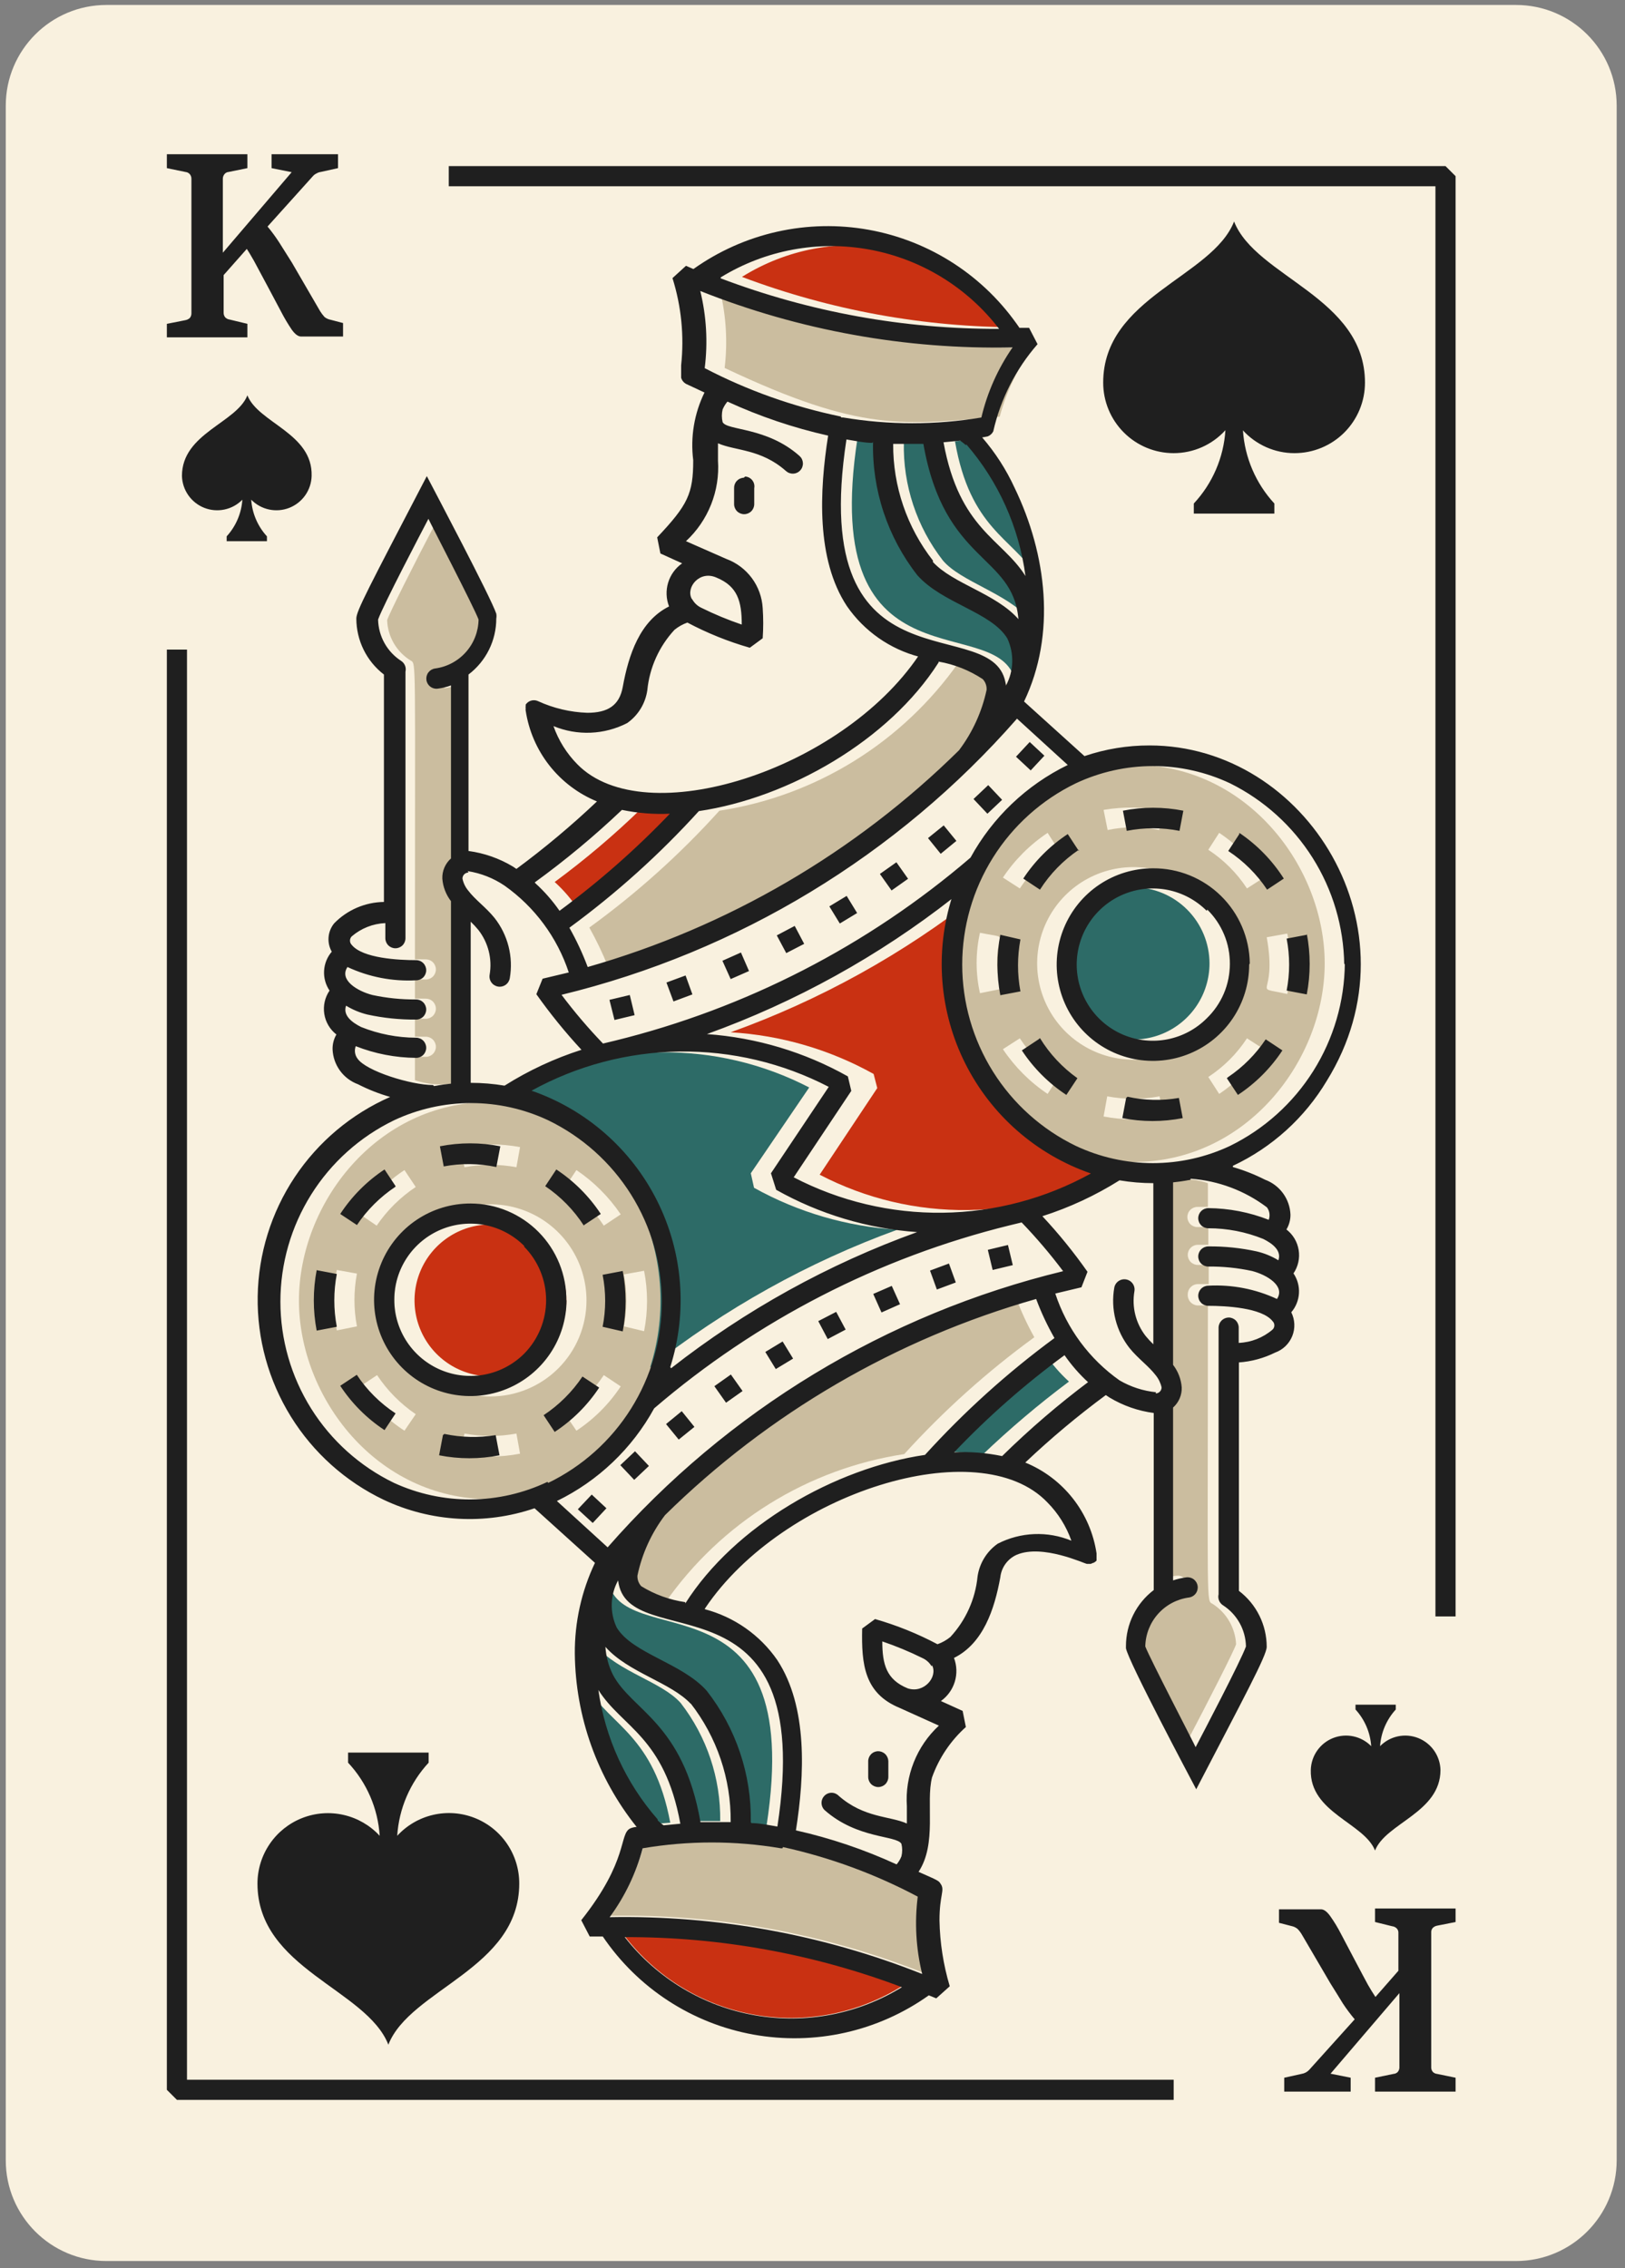 <svg width="172" height="240" viewBox="0 0 172 240" fill="none" xmlns="http://www.w3.org/2000/svg">
<rect x="0" y="0" width="172" height="240" fill="#808080" stroke="none"/>
<path d="M160.462 0.525H11.267C5.382 0.525 0.61 5.297 0.61 11.182V228.58C0.61 234.466 5.382 239.237 11.267 239.237H160.462C166.348 239.237 171.119 234.466 171.119 228.58V11.182C171.119 5.297 166.348 0.525 160.462 0.525Z" fill="#F9F1DF"/>
<path d="M26.186 41.831C25.035 44.752 19.259 45.839 19.259 50.357C19.278 51.09 19.512 51.801 19.932 52.401C20.353 53.002 20.941 53.465 21.623 53.734C22.305 54.002 23.051 54.063 23.768 53.91C24.485 53.757 25.141 53.396 25.654 52.872C25.554 54.316 24.968 55.683 23.991 56.751V57.263H28.254V56.751C27.276 55.683 26.69 54.316 26.591 52.872C27.104 53.396 27.76 53.757 28.477 53.91C29.194 54.063 29.94 54.002 30.622 53.734C31.304 53.465 31.892 53.002 32.312 52.401C32.733 51.801 32.967 51.09 32.985 50.357C33.113 45.839 27.337 44.752 26.186 41.831Z" fill="#1F1F1F"/>
<path d="M145.542 195.801C146.693 192.881 152.469 191.794 152.469 187.275C152.45 186.542 152.216 185.831 151.796 185.231C151.376 184.63 150.788 184.167 150.105 183.898C149.423 183.63 148.677 183.569 147.96 183.722C147.243 183.875 146.588 184.236 146.075 184.76C146.174 183.316 146.76 181.949 147.737 180.881V180.37H143.475V180.881C144.452 181.949 145.038 183.316 145.137 184.76C144.624 184.236 143.968 183.875 143.252 183.722C142.535 183.569 141.788 183.63 141.106 183.898C140.424 184.167 139.836 184.63 139.416 185.231C138.996 185.831 138.762 186.542 138.743 187.275C138.615 191.794 144.391 192.881 145.542 195.801Z" fill="#1F1F1F"/>
<path d="M26.186 34.265V35.693H17.661V34.265L19.601 33.881C19.783 33.852 19.953 33.771 20.091 33.647C20.203 33.508 20.263 33.335 20.261 33.157V18.941C20.268 18.755 20.208 18.573 20.091 18.429C19.971 18.294 19.803 18.209 19.622 18.195L17.661 17.79V16.319H26.186V17.79L24.204 18.195C24.117 18.2 24.033 18.224 23.955 18.264C23.878 18.305 23.811 18.361 23.757 18.429C23.64 18.573 23.579 18.755 23.586 18.941V26.741L30.875 18.216L28.744 17.79V16.319H35.778V17.79L33.945 18.195C33.794 18.215 33.648 18.265 33.518 18.344C33.373 18.409 33.242 18.503 33.135 18.621L28.318 23.971C28.764 24.506 29.176 25.069 29.554 25.654L30.897 27.786L33.881 32.922C34.018 33.142 34.175 33.349 34.349 33.541C34.541 33.694 34.769 33.796 35.01 33.839L36.31 34.18V35.608H31.877C31.558 35.608 31.238 35.373 30.897 34.904C30.474 34.282 30.09 33.634 29.746 32.965C29.746 32.965 27.145 28.063 26.89 27.615C26.634 27.168 26.378 26.72 26.122 26.337L23.671 29.107V33.093C23.666 33.272 23.727 33.446 23.842 33.583C23.974 33.715 24.147 33.798 24.332 33.818L26.186 34.265Z" fill="#1F1F1F"/>
<path d="M145.542 203.366V201.938H154.068V203.366L152.128 203.75C151.952 203.78 151.789 203.861 151.659 203.984C151.599 204.05 151.553 204.128 151.524 204.212C151.495 204.296 151.483 204.386 151.489 204.475V218.691C151.476 218.874 151.529 219.055 151.638 219.202C151.758 219.338 151.926 219.422 152.107 219.437L154.068 219.842V221.312H145.542V219.842L147.503 219.437C147.593 219.432 147.681 219.408 147.762 219.368C147.842 219.328 147.914 219.271 147.972 219.202C148.081 219.055 148.134 218.874 148.121 218.691V210.89L140.832 219.415L142.963 219.842V221.312H135.93V219.842L137.763 219.437C137.919 219.413 138.071 219.362 138.21 219.288C138.346 219.216 138.468 219.122 138.573 219.01L143.39 213.661C142.937 213.125 142.517 212.563 142.132 211.977C141.748 211.359 141.301 210.613 140.811 209.846L137.805 204.709C137.675 204.484 137.518 204.277 137.337 204.091C137.15 203.942 136.931 203.839 136.697 203.793L135.376 203.451V202.024H139.83C140.128 202.024 140.448 202.258 140.789 202.727C141.227 203.344 141.619 203.992 141.961 204.666C141.961 204.666 144.541 209.569 144.796 210.016C145.052 210.464 145.329 210.911 145.585 211.295L148.015 208.524V204.538C148.022 204.449 148.011 204.36 147.981 204.275C147.952 204.191 147.905 204.114 147.844 204.048C147.712 203.916 147.539 203.833 147.354 203.814L145.542 203.366Z" fill="#1F1F1F"/>
<path d="M130.623 23.437C128.321 29.32 116.769 31.451 116.769 40.488C116.769 42.467 117.555 44.364 118.954 45.763C120.353 47.162 122.25 47.948 124.229 47.948C125.261 47.947 126.281 47.731 127.225 47.313C128.168 46.894 129.013 46.283 129.706 45.518C129.521 48.413 128.338 51.154 126.36 53.276V54.342H134.886V53.276C132.925 51.153 131.752 48.423 131.561 45.539C132.252 46.299 133.095 46.905 134.035 47.32C134.974 47.735 135.99 47.949 137.017 47.948C138.995 47.948 140.893 47.162 142.292 45.763C143.691 44.364 144.477 42.467 144.477 40.488C144.477 31.451 132.925 29.32 130.623 23.437Z" fill="#1F1F1F"/>
<path d="M41.106 216.346C38.804 210.463 27.252 208.311 27.252 199.295C27.255 197.796 27.709 196.332 28.556 195.095C29.402 193.857 30.602 192.904 31.999 192.359C33.395 191.813 34.924 191.702 36.385 192.038C37.846 192.374 39.172 193.143 40.189 194.244C40.004 191.355 38.822 188.62 36.843 186.507V185.441H45.369V186.507C43.404 188.627 42.23 191.359 42.044 194.244C43.058 193.139 44.383 192.367 45.844 192.029C47.305 191.691 48.834 191.802 50.23 192.349C51.627 192.895 52.826 193.85 53.67 195.09C54.514 196.33 54.964 197.795 54.96 199.295C54.96 208.311 43.408 210.463 41.106 216.346Z" fill="#1F1F1F"/>
<path d="M154.068 171.034H151.936V19.707H47.5V17.576H153.002L154.068 18.642V171.034ZM17.661 68.729V221.121L18.727 222.186H124.229V220.055H19.792V68.729H17.661Z" fill="#1F1F1F"/>
<path d="M118.09 123.867C113.312 126.528 107.947 127.96 102.479 128.034C97.01 128.108 91.608 126.823 86.759 124.293L92.855 115.128L92.471 113.637C87.823 111.046 82.65 109.538 77.339 109.225C86.786 105.834 95.624 100.94 103.512 94.731C101.691 100.53 102.194 106.81 104.913 112.245C107.633 117.681 112.357 121.848 118.09 123.867Z" fill="#C93112"/>
<path d="M95.455 210.165C90.774 213.078 85.177 214.146 79.753 213.161C74.329 212.177 69.464 209.209 66.106 204.837C76.131 204.825 86.074 206.631 95.455 210.165Z" fill="#C93112"/>
<path d="M97.672 208.716C87.15 204.551 75.908 202.508 64.593 202.706C66.204 200.516 67.389 198.043 68.089 195.416C72.981 194.545 77.988 194.545 82.88 195.416V195.416C85.227 195.871 87.536 196.505 89.786 197.313C92.343 198.251 94.816 199.445 97.203 200.51C96.831 203.25 96.99 206.036 97.672 208.716Z" fill="#CBBD9F"/>
<path d="M81.133 193.2C80.152 193.029 79.215 192.902 78.362 192.816C78.45 187.743 76.795 182.792 73.673 178.792C69.602 174.316 61.141 174.742 64.338 167.027C65.382 175.297 85.417 165.578 81.133 193.2Z" fill="#2D6B67"/>
<path d="M76.231 192.688C75.08 192.688 74.099 192.688 73.034 192.688C70.902 180.092 63.485 180.88 63.017 174.103C65.51 176.937 70.05 177.939 72.053 180.198C74.82 183.769 76.292 188.172 76.231 192.688V192.688Z" fill="#2D6B67"/>
<path d="M70.945 192.859L69.239 192.987C67.236 191.729 63.399 185.996 62.334 178.707C64.55 182.543 69.218 183.609 70.945 192.859Z" fill="#2D6B67"/>
<path d="M125.721 136.932C125.723 136.789 125.754 136.649 125.812 136.518C125.869 136.387 125.951 136.269 126.054 136.17C126.157 136.071 126.278 135.993 126.411 135.941C126.544 135.889 126.686 135.864 126.829 135.867H127.937V133.842H126.786C126.504 133.842 126.233 133.73 126.033 133.53C125.833 133.33 125.721 133.059 125.721 132.776C125.721 132.493 125.833 132.222 126.033 132.023C126.233 131.823 126.504 131.71 126.786 131.71H127.895V129.835H126.744C126.461 129.835 126.19 129.723 125.99 129.523C125.79 129.323 125.678 129.052 125.678 128.769C125.678 128.487 125.79 128.215 125.99 128.016C126.19 127.816 126.461 127.703 126.744 127.703H127.852V125.188C126.309 124.683 124.656 124.617 123.078 124.997C123.078 149.72 122.822 142.793 123.845 145.841C123.993 146.286 124.028 146.761 123.946 147.222C123.864 147.684 123.668 148.118 123.376 148.484C122.95 148.91 123.078 146.353 123.078 167.07C123.533 166.906 124.005 166.792 124.485 166.729C124.622 166.708 124.762 166.714 124.897 166.748C125.032 166.782 125.158 166.842 125.269 166.925C125.381 167.009 125.474 167.113 125.544 167.233C125.614 167.353 125.66 167.486 125.678 167.624C125.715 167.912 125.637 168.202 125.461 168.433C125.286 168.664 125.027 168.818 124.74 168.86C123.471 169.034 122.306 169.66 121.461 170.623C120.615 171.586 120.145 172.822 120.136 174.103C120.307 174.657 122.865 179.687 125.465 184.632C128.065 179.687 130.623 174.657 130.836 173.975C130.792 173.119 130.545 172.286 130.115 171.545C129.685 170.804 129.085 170.175 128.363 169.712C127.66 169.286 127.852 170.778 127.852 138.126H126.701C126.415 138.094 126.152 137.951 125.969 137.728C125.786 137.505 125.697 137.22 125.721 136.932V136.932Z" fill="#CBBD9F"/>
<path d="M113.146 146.182C109.921 148.593 106.846 151.198 103.938 153.983C102.283 153.655 100.594 153.526 98.908 153.599C102.483 149.8 106.408 146.347 110.631 143.283C111.353 144.345 112.197 145.318 113.146 146.182V146.182Z" fill="#2D6B67"/>
<path d="M109.479 141.493C104.481 145.134 99.867 149.276 95.711 153.855C90.655 154.624 85.808 156.41 81.463 159.107C77.118 161.803 73.366 165.353 70.433 169.542L69.836 169.372C65.126 168.178 63.25 167.73 68.216 160.207C79.198 149.4 92.732 141.541 107.561 137.359C108.094 138.784 108.736 140.166 109.479 141.493V141.493Z" fill="#CBBD9F"/>
<path d="M51.89 116.599C39.784 116.599 31.642 127.426 31.642 137.614C31.642 147.802 39.784 158.629 51.89 158.629C63.996 158.629 72.138 147.759 72.138 137.614C72.138 127.469 64.039 116.599 51.89 116.599ZM55.045 121.373L54.661 123.504C52.844 123.164 50.979 123.164 49.162 123.504L48.736 121.373C50.821 120.989 52.959 120.989 55.045 121.373ZM42.811 123.803L44.004 125.593C42.374 126.676 40.97 128.066 39.87 129.685L38.122 128.492C39.354 126.63 40.949 125.035 42.811 123.803V123.803ZM37.781 140.342L35.649 140.768C35.233 138.657 35.233 136.485 35.649 134.374L37.781 134.758C37.429 136.603 37.429 138.497 37.781 140.342V140.342ZM42.811 151.382C40.935 150.167 39.337 148.569 38.122 146.693L39.912 145.5C40.995 147.13 42.385 148.534 44.004 149.635L42.811 151.382ZM48.736 153.812L49.162 151.681C50.979 152.022 52.844 152.022 54.661 151.681L55.045 153.812C52.961 154.217 50.819 154.217 48.736 153.812V153.812ZM51.89 147.759C49.88 147.755 47.915 147.154 46.246 146.034C44.576 144.913 43.276 143.323 42.511 141.463C41.745 139.604 41.548 137.56 41.945 135.588C42.341 133.617 43.313 131.807 44.738 130.389C46.163 128.97 47.976 128.005 49.949 127.617C51.922 127.229 53.966 127.435 55.822 128.208C57.678 128.981 59.263 130.288 60.377 131.962C61.49 133.636 62.082 135.603 62.078 137.614C62.075 138.949 61.809 140.27 61.296 141.503C60.782 142.735 60.031 143.854 59.085 144.796C58.139 145.739 57.017 146.485 55.782 146.993C54.548 147.502 53.225 147.762 51.89 147.759ZM61.012 151.382L59.819 149.635C61.438 148.534 62.828 147.13 63.911 145.5L65.701 146.693C64.47 148.556 62.875 150.151 61.012 151.382V151.382ZM63.911 129.685C62.844 128.053 61.451 126.66 59.819 125.593L61.012 123.803C62.86 125.052 64.452 126.644 65.701 128.492L63.911 129.685ZM66.042 140.342C66.383 138.525 66.383 136.66 66.042 134.843L68.174 134.459C68.59 136.57 68.59 138.742 68.174 140.853L66.042 140.342Z" fill="#CBBD9F"/>
<path d="M119.966 80.919C107.86 80.919 99.718 91.789 99.718 101.935C99.718 112.08 107.86 122.95 119.966 122.95C132.072 122.95 140.214 112.08 140.214 101.935C140.214 91.789 132.072 80.919 119.966 80.919ZM123.12 85.694L122.694 87.825C120.895 87.442 119.036 87.442 117.238 87.825L116.811 85.694C118.902 85.338 121.04 85.367 123.12 85.779V85.694ZM110.886 88.123L112.037 89.914C110.405 90.981 109.012 92.374 107.945 94.006L106.155 92.855C107.404 90.981 109.012 89.373 110.886 88.123V88.123ZM105.856 104.663L103.725 105.089C103.254 102.984 103.254 100.8 103.725 98.695C107.732 99.505 104.599 98.098 105.856 104.663ZM110.886 115.746C109.015 114.493 107.408 112.885 106.155 111.014L107.945 109.863C109.012 111.495 110.405 112.888 112.037 113.955L110.886 115.746ZM116.811 118.133L117.195 116.002C119.026 116.343 120.905 116.343 122.737 116.002L123.12 118.133C121.037 118.538 118.895 118.538 116.811 118.133V118.133ZM119.966 112.122C117.951 112.122 115.981 111.525 114.306 110.405C112.63 109.286 111.325 107.695 110.553 105.833C109.782 103.972 109.581 101.923 109.974 99.947C110.367 97.971 111.337 96.156 112.762 94.731C114.187 93.306 116.002 92.336 117.978 91.942C119.955 91.549 122.003 91.751 123.865 92.522C125.726 93.293 127.317 94.599 128.437 96.275C129.556 97.95 130.154 99.92 130.154 101.935C130.154 104.637 129.08 107.228 127.17 109.139C125.259 111.049 122.668 112.122 119.966 112.122V112.122ZM129.045 115.746L127.894 113.955C129.526 112.888 130.92 111.495 131.987 109.863L133.777 111.014C132.524 112.885 130.916 114.493 129.045 115.746V115.746ZM131.987 94.006C130.92 92.374 129.526 90.981 127.894 89.914L129.045 88.123C130.92 89.373 132.528 90.981 133.777 92.855L131.987 94.006ZM134.118 99.164L136.249 98.78C136.72 100.886 136.72 103.069 136.249 105.174C132.221 104.279 135.269 105.75 134.075 99.164H134.118Z" fill="#CBBD9F"/>
<path d="M68.813 144.69C70.655 138.888 70.168 132.597 67.456 127.148C64.743 121.699 60.017 117.518 54.278 115.49C59.069 112.844 64.438 111.421 69.911 111.346C75.383 111.272 80.79 112.549 85.651 115.064L79.47 124.143L79.811 125.678C84.475 128.272 89.66 129.787 94.987 130.111C85.541 133.544 76.705 138.466 68.813 144.69V144.69Z" fill="#2D6B67"/>
<path d="M103.639 79.386C92.685 90.207 79.162 98.069 64.337 102.234C63.771 100.83 63.116 99.463 62.377 98.142C67.386 94.514 72.001 90.371 76.145 85.78C81.205 85.006 86.056 83.218 90.407 80.522C94.758 77.826 98.52 74.279 101.465 70.093C107.177 71.415 108.499 71.905 103.639 79.386Z" fill="#CBBD9F"/>
<path d="M72.905 85.95C69.355 89.759 65.444 93.214 61.225 96.266C60.517 95.181 59.671 94.192 58.71 93.324C61.952 90.935 65.028 88.329 67.917 85.523C69.545 85.939 71.23 86.083 72.905 85.95V85.95Z" fill="#C93112"/>
<path d="M109.608 60.843C107.178 56.942 102.681 55.941 101.082 46.691L102.745 46.52C104.706 47.756 108.627 53.916 109.608 60.843Z" fill="#2D6B67"/>
<path d="M108.882 65.446C106.517 62.76 101.678 61.524 99.803 59.307C97.031 55.743 95.57 51.332 95.668 46.818C96.718 46.892 97.772 46.892 98.822 46.818C101.082 59.542 108.307 58.519 108.882 65.446Z" fill="#2D6B67"/>
<path d="M107.519 72.48C106.474 64.104 86.482 74.036 90.766 46.349C91.704 46.52 92.642 46.648 93.537 46.733C93.442 51.794 95.099 56.733 98.226 60.715C101.956 65.105 110.78 64.636 107.519 72.48Z" fill="#2D6B67"/>
<path d="M109.309 36.758C107.708 38.969 106.524 41.454 105.813 44.09C95.626 44.942 91.256 45.816 76.699 38.932C77.024 36.225 76.866 33.483 76.23 30.832C86.755 34.979 97.999 36.993 109.309 36.758V36.758Z" fill="#CBBD9F"/>
<path d="M107.86 34.627C97.842 34.638 87.906 32.833 78.532 29.298C83.207 26.377 88.803 25.304 94.227 26.29C99.65 27.275 104.511 30.248 107.86 34.627V34.627Z" fill="#C93112"/>
<path d="M47.031 70.732C48.308 70.557 49.478 69.925 50.324 68.953C51.171 67.981 51.636 66.735 51.634 65.446C51.464 64.892 48.906 59.905 46.306 54.96C43.706 59.905 41.191 64.935 40.977 65.617C41.007 66.476 41.248 67.315 41.679 68.058C42.111 68.802 42.719 69.428 43.45 69.88C44.068 70.285 43.919 68.963 43.919 101.509H45.07C45.352 101.509 45.623 101.621 45.823 101.821C46.023 102.021 46.136 102.292 46.136 102.575C46.136 102.857 46.023 103.128 45.823 103.328C45.623 103.528 45.352 103.64 45.07 103.64H43.919V105.665H45.07C45.352 105.665 45.623 105.777 45.823 105.977C46.023 106.177 46.136 106.448 46.136 106.731C46.136 107.013 46.023 107.285 45.823 107.484C45.623 107.684 45.352 107.796 45.07 107.796H43.919V109.693H45.07C45.352 109.693 45.623 109.806 45.823 110.006C46.023 110.205 46.136 110.476 46.136 110.759C46.136 111.042 46.023 111.313 45.823 111.513C45.623 111.712 45.352 111.825 45.07 111.825H43.919V114.297C45.459 114.815 47.116 114.881 48.693 114.489V95.094C48.169 94.563 47.855 93.861 47.808 93.117C47.761 92.372 47.984 91.636 48.437 91.044C48.8 90.49 48.693 93.538 48.693 72.459C48.191 72.611 47.678 72.725 47.158 72.8C46.923 72.758 46.709 72.638 46.55 72.46C46.391 72.281 46.296 72.055 46.282 71.816C46.267 71.578 46.333 71.341 46.468 71.144C46.604 70.948 46.803 70.803 47.031 70.732V70.732Z" fill="#CBBD9F"/>
<path d="M128.022 101.935C128.022 103.528 127.549 105.086 126.664 106.411C125.779 107.736 124.521 108.768 123.048 109.378C121.576 109.988 119.956 110.147 118.394 109.836C116.831 109.526 115.395 108.758 114.268 107.632C113.142 106.505 112.374 105.069 112.064 103.506C111.753 101.944 111.912 100.324 112.522 98.852C113.132 97.379 114.164 96.121 115.489 95.236C116.814 94.351 118.372 93.878 119.965 93.878C122.1 93.884 124.146 94.734 125.656 96.244C127.166 97.754 128.016 99.8 128.022 101.935V101.935Z" fill="#2D6B67"/>
<path d="M59.946 137.614C59.942 139.202 59.468 140.752 58.583 142.07C57.699 143.388 56.443 144.415 54.976 145.021C53.509 145.626 51.895 145.783 50.338 145.473C48.782 145.162 47.352 144.397 46.229 143.275C45.107 142.152 44.342 140.722 44.031 139.166C43.721 137.609 43.878 135.995 44.483 134.528C45.089 133.06 46.115 131.805 47.434 130.921C48.752 130.036 50.303 129.562 51.89 129.558C52.95 129.552 53.999 129.757 54.98 130.159C55.959 130.562 56.85 131.156 57.599 131.905C58.348 132.654 58.941 133.544 59.344 134.524C59.747 135.504 59.952 136.555 59.946 137.614V137.614Z" fill="#C93112"/>
<path d="M91.896 188.084C91.896 187.53 91.896 186.955 91.896 186.401C91.89 186.261 91.913 186.121 91.961 185.989C92.009 185.858 92.083 185.737 92.178 185.634C92.273 185.531 92.387 185.448 92.515 185.389C92.642 185.331 92.779 185.298 92.919 185.292C93.204 185.287 93.48 185.393 93.687 185.588C93.894 185.783 94.016 186.052 94.028 186.337C94.028 186.891 94.028 187.466 94.028 188.02C94.028 188.303 93.915 188.574 93.716 188.774C93.516 188.974 93.245 189.086 92.962 189.086C92.679 189.086 92.408 188.974 92.208 188.774C92.008 188.574 91.896 188.303 91.896 188.02V188.084ZM124.847 87.911L125.252 85.779C123.141 85.363 120.969 85.363 118.858 85.779L119.263 87.911C121.107 87.548 123.003 87.548 124.847 87.911V87.911ZM114.19 90.042L113.018 88.252C111.144 89.486 109.542 91.088 108.308 92.962L110.077 94.134C111.144 92.46 112.544 91.024 114.19 89.914V90.042ZM105.878 98.909C105.475 101.021 105.475 103.19 105.878 105.303L108.009 104.898C107.669 103.08 107.669 101.216 108.009 99.399L105.878 98.909ZM138.317 98.909L136.186 99.313C136.538 101.13 136.538 102.996 136.186 104.812L138.317 105.217C138.726 103.091 138.726 100.907 138.317 98.781V98.909ZM131.177 88.252L130.005 90.042C131.638 91.114 133.038 92.507 134.118 94.134L135.887 92.962C134.667 91.042 133.064 89.395 131.177 88.124V88.252ZM130.495 123.483C131.671 123.823 132.813 124.273 133.905 124.826C134.667 125.107 135.328 125.607 135.806 126.263C136.284 126.919 136.557 127.702 136.591 128.513C136.598 129.068 136.45 129.614 136.164 130.09C136.858 130.624 137.321 131.402 137.459 132.265C137.598 133.129 137.402 134.013 136.91 134.737C137.329 135.353 137.533 136.09 137.49 136.833C137.448 137.577 137.162 138.285 136.676 138.85C136.87 139.238 136.98 139.663 136.998 140.096C137.017 140.529 136.943 140.962 136.782 141.365C136.62 141.767 136.376 142.132 136.064 142.433C135.752 142.734 135.379 142.966 134.971 143.113C133.773 143.708 132.469 144.063 131.134 144.157V168.327C132.049 169.021 132.79 169.916 133.3 170.944C133.81 171.972 134.076 173.104 134.076 174.252C134.076 175.168 131.689 179.559 126.616 189.321C125.977 188.106 119.433 175.808 119.178 174.401C119.178 174.401 119.178 174.273 119.178 174.167C119.178 173.019 119.443 171.887 119.953 170.859C120.464 169.831 121.205 168.935 122.119 168.241V149.507C120.46 149.289 118.863 148.73 117.43 147.866L117.046 147.61C114.061 149.814 111.214 152.198 108.521 154.75C110.504 155.561 112.241 156.874 113.564 158.559C114.887 160.244 115.749 162.244 116.066 164.362V164.639V164.853V164.959C116.066 164.959 116.066 164.959 116.066 165.13L115.917 165.258L115.746 165.364C115.64 165.364 115.746 165.364 115.448 165.471H115.043C114.829 165.471 110.354 163.339 107.604 164.512C107.133 164.724 106.726 165.057 106.423 165.475C106.12 165.894 105.933 166.385 105.878 166.899C105.26 170.288 104.066 173.89 100.976 175.424C101.282 176.231 101.312 177.116 101.061 177.941C100.81 178.766 100.293 179.485 99.59 179.985L101.892 181.03L102.233 182.735C100.615 184.185 99.384 186.016 98.653 188.063C97.971 190.749 99.207 195.054 97.225 198.059C99.356 198.997 99.356 198.997 99.569 199.338C100.038 200.02 99.441 200.446 99.441 203.196C99.485 205.557 99.851 207.902 100.528 210.165L99.1 211.444L98.311 211.124C95.65 213.019 92.637 214.362 89.449 215.075C86.261 215.788 82.963 215.857 79.748 215.277C76.533 214.697 73.467 213.48 70.729 211.698C67.991 209.917 65.637 207.605 63.805 204.901H62.42L61.524 203.174C66.597 196.78 65.489 194.031 66.725 193.455C66.935 193.369 67.158 193.318 67.386 193.306C63.217 188.099 60.914 181.646 60.842 174.977C60.817 171.652 61.545 168.366 62.974 165.364L56.58 159.588C51.344 161.373 45.619 161.052 40.616 158.693C36.564 156.758 33.152 153.701 30.787 149.884C28.422 146.066 27.203 141.65 27.275 137.161C27.347 132.671 28.706 128.296 31.192 124.556C33.678 120.817 37.186 117.87 41.298 116.066C40.12 115.73 38.978 115.28 37.888 114.723C37.126 114.442 36.465 113.942 35.987 113.286C35.509 112.63 35.236 111.847 35.202 111.036C35.187 110.483 35.328 109.936 35.607 109.459C34.917 108.922 34.458 108.143 34.324 107.279C34.189 106.416 34.389 105.533 34.882 104.812C34.464 104.196 34.26 103.459 34.303 102.716C34.345 101.972 34.631 101.263 35.117 100.699C34.851 100.231 34.733 99.693 34.779 99.156C34.824 98.62 35.032 98.11 35.373 97.694C36.76 96.274 38.653 95.461 40.637 95.434V71.371C39.729 70.673 38.994 69.776 38.488 68.749C37.982 67.721 37.718 66.591 37.717 65.446C37.717 64.636 38.975 62.292 45.177 50.377C46.051 52.061 51.933 63.166 52.53 64.935C52.56 65.104 52.56 65.277 52.53 65.446C52.53 66.594 52.265 67.726 51.755 68.754C51.244 69.782 50.503 70.677 49.589 71.371V90.042C51.247 90.264 52.843 90.822 54.278 91.683L54.661 91.939C57.646 89.735 60.494 87.351 63.187 84.799C61.205 83.986 59.469 82.673 58.146 80.988C56.824 79.303 55.961 77.304 55.642 75.186C55.642 75.186 55.642 75.186 55.642 75.186C55.628 75.109 55.628 75.03 55.642 74.952C55.623 74.875 55.623 74.795 55.642 74.718V74.547L55.791 74.376C55.942 74.234 56.132 74.139 56.337 74.105C56.542 74.071 56.753 74.099 56.942 74.185C58.584 74.938 60.359 75.358 62.164 75.421C64.295 75.421 65.553 74.675 65.915 72.693C66.533 69.283 67.727 65.702 70.817 64.167C70.504 63.362 70.47 62.474 70.721 61.647C70.972 60.82 71.494 60.101 72.202 59.606L69.901 58.562L69.56 56.857C72.799 53.425 73.375 52.253 73.375 48.694C73.065 46.241 73.48 43.752 74.568 41.532L72.608 40.616C72.36 40.478 72.177 40.248 72.096 39.977C72.096 39.678 72.096 39.465 72.096 38.655C72.43 35.548 72.118 32.406 71.179 29.426L72.608 28.126L73.396 28.467C76.058 26.573 79.071 25.23 82.258 24.517C85.446 23.804 88.745 23.735 91.96 24.315C95.174 24.895 98.241 26.111 100.979 27.893C103.717 29.675 106.071 31.986 107.903 34.691H108.926L109.821 36.417C107.515 39.056 105.904 42.228 105.132 45.646C105.006 45.892 104.794 46.082 104.535 46.179L103.96 46.285C105.349 47.891 106.504 49.685 107.391 51.614C110.801 58.669 111.803 67.109 108.393 74.227L114.787 80.003C117.004 79.251 119.33 78.87 121.671 78.874C138.296 78.874 150.359 98.312 140.448 114.339C138.105 118.271 134.638 121.41 130.495 123.355V123.483ZM107.647 76.039C94.969 90.512 78.132 100.717 59.436 105.26C60.793 107.067 62.259 108.789 63.826 110.418L65.062 110.119C78.96 106.7 91.861 100.064 102.724 90.745C105.058 86.491 108.654 83.065 113.018 80.941L107.647 76.039ZM100.869 95.008C93.01 101.167 84.217 106.031 74.824 109.416C80.067 109.789 85.162 111.317 89.743 113.892L90.106 115.426L84.01 124.57C88.881 127.101 94.302 128.389 99.79 128.318C105.279 128.247 110.665 126.821 115.469 124.165C109.683 122.167 104.907 117.985 102.163 112.513C99.419 107.041 98.924 100.712 100.784 94.88L100.869 95.008ZM71.03 144.775C78.89 138.617 87.682 133.753 97.076 130.367C91.832 129.997 86.737 128.469 82.156 125.891L81.602 124.144L87.719 115C82.846 112.475 77.426 111.19 71.939 111.261C66.451 111.331 61.066 112.755 56.26 115.405C62.037 117.403 66.805 121.578 69.548 127.041C72.291 132.503 72.792 138.821 70.945 144.647L71.03 144.775ZM92.344 46.861C91.47 46.861 90.553 46.648 89.594 46.498C85.332 74.206 105.558 64.359 106.475 72.544C106.886 71.781 107.114 70.933 107.14 70.068C107.166 69.202 106.989 68.342 106.624 67.556C104.94 64.764 99.74 63.848 97.097 60.864C93.947 56.837 92.289 51.844 92.408 46.733L92.344 46.861ZM98.738 59.457C100.869 61.78 105.388 62.782 107.796 65.51C107.221 58.626 99.953 59.649 97.736 46.967C96.585 46.967 95.605 46.967 94.539 46.967C94.51 51.446 95.998 55.803 98.759 59.329L98.738 59.457ZM99.335 70.114C94.091 78.341 83.499 84.415 73.972 85.822C69.829 90.385 65.238 94.519 60.267 98.162C61.021 99.495 61.669 100.885 62.206 102.319C77.025 98.095 90.541 90.208 101.509 79.385C102.936 77.492 103.933 75.31 104.429 72.991C104.44 72.785 104.411 72.579 104.341 72.385C104.272 72.191 104.164 72.013 104.024 71.862C102.613 70.927 101.023 70.295 99.356 70.007L99.335 70.114ZM102.254 47.117C102.057 46.943 101.851 46.779 101.637 46.626L99.867 46.797C101.551 56.026 106.07 57.006 108.542 60.949C107.863 55.789 105.684 50.943 102.276 47.01L102.254 47.117ZM76.273 29.448C85.689 33.017 95.68 34.83 105.75 34.797C102.383 30.408 97.509 27.422 92.07 26.414C86.63 25.406 81.011 26.449 76.295 29.341L76.273 29.448ZM89.061 44.175H89.253C94.093 44.985 99.034 44.985 103.874 44.175C104.502 41.518 105.623 39.002 107.178 36.758C95.871 36.997 84.631 34.968 74.121 30.79C74.776 33.459 74.935 36.227 74.59 38.953C79.126 41.314 83.968 43.036 88.976 44.069L89.061 44.175ZM97.31 69.496C94.191 68.684 91.467 66.778 89.637 64.125C86.376 59.18 86.738 51.912 87.655 46.093C83.986 45.269 80.415 44.061 76.998 42.492C76.787 42.742 76.615 43.022 76.487 43.323C76.381 43.764 76.381 44.224 76.487 44.665C76.955 45.582 81.154 45.156 84.628 48.246C84.733 48.34 84.819 48.453 84.88 48.58C84.941 48.707 84.976 48.845 84.984 48.985C84.992 49.126 84.972 49.266 84.926 49.399C84.88 49.532 84.807 49.654 84.713 49.759C84.62 49.864 84.506 49.95 84.379 50.011C84.253 50.072 84.115 50.108 83.975 50.115C83.834 50.123 83.694 50.103 83.561 50.057C83.428 50.011 83.305 49.938 83.2 49.845C80.536 47.479 77.808 47.713 75.996 46.903C75.996 47.031 75.996 48.267 75.996 48.736C76.102 50.32 75.853 51.907 75.266 53.382C74.68 54.857 73.772 56.183 72.608 57.262L76.87 59.137C77.95 59.534 78.89 60.238 79.576 61.162C80.261 62.086 80.661 63.19 80.728 64.338C80.802 65.402 80.802 66.471 80.728 67.535L79.364 68.537C77.074 67.882 74.86 66.989 72.757 65.873C72.261 66.049 71.8 66.308 71.392 66.64C69.761 68.4 68.751 70.646 68.515 73.034C68.416 73.728 68.175 74.394 67.809 74.991C67.442 75.589 66.957 76.105 66.384 76.508C65.185 77.124 63.866 77.472 62.519 77.527C61.172 77.582 59.829 77.343 58.583 76.828C59.118 78.349 59.985 79.732 61.12 80.877C68.26 88.145 89.019 81.517 97.225 69.389L97.31 69.496ZM73.289 63.443C73.511 63.827 73.846 64.132 74.249 64.317C75.629 65 77.053 65.591 78.511 66.086C78.511 63.613 78.064 62.036 75.847 61.12C74.057 60.31 72.586 62.143 73.204 63.336L73.289 63.443ZM56.686 93.474C57.639 94.341 58.489 95.313 59.223 96.372C63.404 93.29 67.311 89.853 70.902 86.099C69.201 86.177 67.497 86.041 65.83 85.694C62.926 88.452 59.843 91.016 56.601 93.367L56.686 93.474ZM49.589 92.323C49.419 92.323 49.257 92.39 49.137 92.51C49.017 92.63 48.95 92.792 48.95 92.962C49.045 93.433 49.257 93.873 49.567 94.241C50.292 95.2 51.422 95.989 52.338 97.118C53.042 98.011 53.55 99.041 53.829 100.143C54.108 101.244 54.152 102.392 53.958 103.512C53.907 103.795 53.746 104.046 53.51 104.21C53.275 104.373 52.983 104.437 52.7 104.386C52.418 104.335 52.167 104.174 52.003 103.938C51.839 103.702 51.776 103.411 51.827 103.129C51.968 102.3 51.935 101.451 51.73 100.637C51.524 99.822 51.151 99.059 50.633 98.397C50.381 98.09 50.11 97.798 49.823 97.523V114.574C51.023 114.574 52.221 114.674 53.404 114.872C55.946 113.268 58.682 111.993 61.546 111.078C59.828 109.224 58.233 107.259 56.771 105.196L57.432 103.555L60.203 102.894C58.977 99.184 56.595 95.964 53.404 93.708C52.233 92.915 50.901 92.39 49.503 92.173L49.589 92.323ZM45.923 114.915C46.093 114.915 46.498 114.787 47.734 114.659V95.349C47.202 94.66 46.884 93.83 46.818 92.962C46.805 92.561 46.88 92.162 47.038 91.794C47.197 91.426 47.434 91.097 47.734 90.831V72.522C47.287 72.688 46.822 72.803 46.349 72.863C46.209 72.883 46.067 72.875 45.93 72.839C45.793 72.804 45.665 72.742 45.552 72.657C45.439 72.572 45.344 72.465 45.273 72.343C45.201 72.222 45.154 72.087 45.134 71.947C45.115 71.807 45.123 71.664 45.158 71.528C45.194 71.391 45.256 71.262 45.341 71.15C45.426 71.037 45.533 70.942 45.654 70.87C45.776 70.799 45.911 70.751 46.051 70.732C47.311 70.564 48.47 69.948 49.315 68.997C50.16 68.047 50.635 66.824 50.654 65.553C50.186 64.274 45.497 55.258 45.347 54.896C44.601 56.324 40.573 63.997 40.019 65.553C40.038 66.424 40.269 67.277 40.692 68.039C41.115 68.8 41.719 69.447 42.449 69.922C42.638 70.041 42.784 70.216 42.868 70.422C42.953 70.629 42.97 70.856 42.918 71.073C42.918 71.286 42.918 69.283 42.918 99.271C42.918 99.553 42.806 99.825 42.606 100.024C42.406 100.224 42.135 100.336 41.852 100.336C41.569 100.336 41.298 100.224 41.099 100.024C40.899 99.825 40.786 99.553 40.786 99.271V97.672C39.475 97.728 38.222 98.224 37.227 99.079C37.11 99.198 37.044 99.359 37.044 99.527C37.044 99.694 37.11 99.855 37.227 99.974C38.378 101.402 42.214 101.594 44.047 101.594C44.33 101.594 44.601 101.706 44.801 101.906C45.001 102.106 45.113 102.377 45.113 102.66C45.113 102.942 45.001 103.213 44.801 103.413C44.601 103.613 44.33 103.725 44.047 103.725C41.546 103.863 39.049 103.379 36.779 102.319C35.863 103.683 37.824 104.876 39.422 105.281C40.942 105.608 42.493 105.765 44.047 105.75C44.33 105.75 44.601 105.862 44.801 106.062C45.001 106.262 45.113 106.533 45.113 106.816C45.113 107.098 45.001 107.369 44.801 107.569C44.601 107.769 44.33 107.881 44.047 107.881C42.313 107.896 40.583 107.718 38.889 107.349C38.092 107.155 37.33 106.838 36.63 106.411C36.268 107.434 37.248 108.18 38.229 108.67C40.08 109.41 42.054 109.794 44.047 109.8C44.33 109.8 44.601 109.912 44.801 110.112C45.001 110.312 45.113 110.583 45.113 110.865C45.113 111.148 45.001 111.419 44.801 111.619C44.601 111.819 44.33 111.931 44.047 111.931C41.858 111.916 39.69 111.497 37.653 110.695C37.571 110.913 37.546 111.149 37.579 111.38C37.613 111.611 37.704 111.83 37.845 112.016C38.761 113.338 43.514 114.808 45.838 114.808L45.923 114.915ZM58.029 156.903C61.632 155.157 64.672 152.432 66.798 149.04C68.924 145.647 70.052 141.724 70.052 137.72C70.052 133.717 68.924 129.794 66.798 126.401C64.672 123.008 61.632 120.283 58.029 118.538C55.475 117.337 52.688 116.715 49.866 116.715C47.044 116.715 44.257 117.337 41.703 118.538C38.099 120.283 35.06 123.008 32.934 126.401C30.808 129.794 29.68 133.717 29.68 137.72C29.68 141.724 30.808 145.647 32.934 149.04C35.06 152.432 38.099 155.157 41.703 156.903C44.253 158.074 47.029 158.671 49.835 158.653C52.641 158.635 55.409 158.001 57.944 156.796L58.029 156.903ZM64.317 163.723C76.987 149.242 93.827 139.035 112.528 134.502C111.17 132.695 109.704 130.973 108.137 129.344L106.901 129.643C93.003 133.062 80.103 139.698 69.24 149.017C66.906 153.271 63.309 156.697 58.946 158.821L64.317 163.723ZM79.534 192.901C80.43 192.901 81.346 193.114 82.284 193.264C86.546 165.556 66.341 175.403 65.425 167.218C65.008 167.979 64.778 168.827 64.752 169.694C64.726 170.561 64.905 171.422 65.275 172.206C66.959 174.977 72.16 175.936 74.803 178.898C77.905 182.859 79.553 187.765 79.47 192.795L79.534 192.901ZM73.14 180.305C71.009 178.003 66.49 176.98 64.082 174.252C64.146 175.275 64.414 176.275 64.871 177.193C66.874 181.008 72.309 182.266 74.142 192.795C75.293 192.795 76.273 192.795 77.339 192.795C77.389 188.234 75.885 183.792 73.076 180.198L73.14 180.305ZM72.543 169.648C77.765 161.421 88.358 155.347 97.907 153.94C102.052 149.374 106.643 145.232 111.611 141.578C110.853 140.255 110.205 138.872 109.672 137.443C94.868 141.652 81.36 149.517 70.391 160.313C68.955 162.201 67.958 164.385 67.471 166.707C67.459 166.913 67.489 167.119 67.558 167.313C67.628 167.507 67.736 167.685 67.876 167.837C69.294 168.709 70.875 169.282 72.522 169.52L72.543 169.648ZM69.624 192.624C69.816 192.811 70.023 192.982 70.242 193.136L72.011 192.965C70.327 183.736 65.809 182.756 63.336 178.813C64.05 183.886 66.227 188.642 69.602 192.496L69.624 192.624ZM95.605 210.314C86.189 206.743 76.198 204.93 66.128 204.965C69.526 209.32 74.415 212.263 79.854 213.228C85.293 214.192 90.896 213.108 95.584 210.187L95.605 210.314ZM82.817 195.565H82.646C77.807 194.745 72.864 194.745 68.025 195.565C67.329 198.194 66.143 200.667 64.53 202.855C75.846 202.643 87.09 204.686 97.608 208.865C96.953 206.189 96.794 203.415 97.139 200.681C92.646 198.296 87.849 196.532 82.88 195.438L82.817 195.565ZM74.59 170.266C77.707 171.083 80.428 172.988 82.263 175.637C85.524 180.582 85.161 187.85 84.245 193.669C87.913 194.493 91.485 195.701 94.901 197.271C95.118 197.016 95.291 196.728 95.413 196.418C95.519 195.984 95.519 195.531 95.413 195.097C94.923 194.18 90.745 194.606 87.271 191.516C87.171 191.417 87.092 191.299 87.038 191.169C86.984 191.039 86.956 190.9 86.956 190.759C86.956 190.619 86.984 190.479 87.038 190.349C87.092 190.22 87.171 190.102 87.271 190.003C87.368 189.903 87.484 189.825 87.613 189.771C87.741 189.717 87.878 189.689 88.017 189.689C88.156 189.689 88.294 189.717 88.422 189.771C88.55 189.825 88.666 189.903 88.763 190.003C91.449 192.368 94.177 192.134 95.988 192.944V191.111C95.883 189.527 96.132 187.94 96.719 186.465C97.305 184.99 98.213 183.665 99.377 182.586L95.221 180.71C91.491 179.175 91.172 176.127 91.257 172.312L92.621 171.311C94.91 171.966 97.125 172.859 99.228 173.975C99.723 173.799 100.185 173.539 100.592 173.208C102.223 171.447 103.234 169.202 103.47 166.813C103.569 166.12 103.809 165.453 104.176 164.856C104.542 164.258 105.027 163.742 105.601 163.339C106.8 162.723 108.119 162.376 109.466 162.321C110.813 162.265 112.156 162.504 113.402 163.02C112.866 161.499 112 160.116 110.865 158.97C103.619 151.382 82.859 157.968 74.653 170.138L74.59 170.266ZM98.61 176.319C98.389 175.935 98.054 175.63 97.651 175.445C96.27 174.763 94.847 174.172 93.388 173.676C93.388 176.127 93.836 177.726 96.074 178.642C97.8 179.218 99.292 177.428 98.653 176.191L98.61 176.319ZM115.213 146.289C114.261 145.421 113.41 144.449 112.677 143.39C108.487 146.461 104.578 149.899 100.997 153.663C102.698 153.585 104.402 153.721 106.07 154.068C108.959 151.23 112.035 148.588 115.277 146.161L115.213 146.289ZM122.311 147.439C122.48 147.439 122.643 147.372 122.763 147.252C122.883 147.132 122.95 146.97 122.95 146.8C122.846 146.332 122.634 145.894 122.332 145.521C121.607 144.562 120.457 143.752 119.561 142.644C118.857 141.752 118.348 140.722 118.069 139.62C117.79 138.518 117.746 137.37 117.942 136.25C117.992 135.967 118.153 135.716 118.389 135.552C118.625 135.389 118.916 135.325 119.199 135.376C119.482 135.427 119.732 135.588 119.896 135.824C120.06 136.06 120.124 136.351 120.073 136.633C119.931 137.462 119.964 138.311 120.17 139.125C120.375 139.94 120.749 140.703 121.266 141.365C121.519 141.672 121.789 141.964 122.076 142.239V125.188C120.876 125.188 119.679 125.088 118.496 124.89C115.945 126.493 113.202 127.768 110.332 128.684C112.058 130.532 113.653 132.497 115.107 134.566L114.467 136.207L111.697 136.868C112.919 140.58 115.303 143.8 118.496 146.054C119.683 146.747 121.006 147.176 122.375 147.312L122.311 147.439ZM125.976 124.847C125.806 124.847 125.422 124.975 124.165 125.103V144.413C124.697 145.102 125.016 145.932 125.081 146.8C125.095 147.201 125.02 147.6 124.861 147.968C124.703 148.336 124.465 148.665 124.165 148.931V167.218C124.616 167.069 125.08 166.962 125.55 166.899C125.833 166.859 126.12 166.933 126.348 167.105C126.575 167.277 126.726 167.533 126.765 167.815C126.805 168.098 126.73 168.385 126.559 168.612C126.387 168.84 126.131 168.99 125.849 169.03C124.586 169.198 123.425 169.813 122.577 170.763C121.728 171.713 121.248 172.936 121.224 174.209C121.714 175.488 126.403 184.504 126.552 184.866C127.277 183.481 131.326 175.765 131.88 174.209C131.863 173.335 131.63 172.479 131.203 171.717C130.775 170.955 130.166 170.31 129.429 169.84C129.247 169.716 129.106 169.54 129.026 169.334C128.946 169.129 128.931 168.904 128.982 168.689C128.982 168.476 128.982 170.479 128.982 140.47C128.987 140.189 129.101 139.921 129.3 139.722C129.499 139.524 129.767 139.41 130.047 139.404C130.33 139.404 130.601 139.517 130.801 139.716C131.001 139.916 131.113 140.187 131.113 140.47V142.09C132.431 142.037 133.693 141.541 134.694 140.683C134.755 140.625 134.803 140.556 134.836 140.479C134.869 140.402 134.886 140.319 134.886 140.235C134.886 140.152 134.869 140.069 134.836 139.992C134.803 139.915 134.755 139.846 134.694 139.788C133.564 138.36 129.728 138.168 127.895 138.168C127.612 138.168 127.341 138.056 127.141 137.856C126.941 137.656 126.829 137.385 126.829 137.102C126.829 136.82 126.941 136.549 127.141 136.349C127.341 136.149 127.612 136.037 127.895 136.037C130.396 135.902 132.892 136.385 135.163 137.443C136.079 136.079 134.097 134.886 132.52 134.481C131 134.154 129.449 133.997 127.895 134.012C127.612 134.012 127.341 133.9 127.141 133.7C126.941 133.5 126.829 133.229 126.829 132.946C126.829 132.664 126.941 132.393 127.141 132.193C127.341 131.993 127.612 131.881 127.895 131.881C129.622 131.865 131.345 132.043 133.031 132.413C133.836 132.603 134.606 132.92 135.312 133.351C135.674 132.328 134.694 131.582 133.713 131.092C131.865 130.343 129.889 129.96 127.895 129.962C127.612 129.962 127.341 129.85 127.141 129.65C126.941 129.45 126.829 129.179 126.829 128.897C126.829 128.614 126.941 128.343 127.141 128.143C127.341 127.943 127.612 127.831 127.895 127.831C130.084 127.848 132.251 128.267 134.289 129.067C134.371 128.849 134.396 128.613 134.363 128.382C134.329 128.151 134.238 127.932 134.097 127.746C131.759 125.982 128.962 124.931 126.041 124.719L125.976 124.847ZM142.281 102.063C142.227 98.063 141.07 94.156 138.938 90.772C136.805 87.387 133.781 84.657 130.197 82.881C127.643 81.68 124.856 81.057 122.034 81.057C119.211 81.057 116.424 81.68 113.871 82.881C110.267 84.626 107.228 87.351 105.102 90.743C102.975 94.136 101.847 98.059 101.847 102.063C101.847 106.067 102.975 109.99 105.102 113.382C107.228 116.775 110.267 119.5 113.871 121.245C116.424 122.446 119.211 123.069 122.034 123.069C124.856 123.069 127.643 122.446 130.197 121.245C133.814 119.47 136.865 116.724 139.011 113.314C141.156 109.904 142.311 105.964 142.345 101.935L142.281 102.063ZM132.221 102.063C132.221 104.078 131.624 106.048 130.505 107.723C129.385 109.398 127.794 110.704 125.932 111.475C124.071 112.246 122.022 112.448 120.046 112.055C118.07 111.662 116.255 110.692 114.83 109.267C113.405 107.842 112.435 106.027 112.042 104.05C111.648 102.074 111.85 100.026 112.621 98.164C113.392 96.302 114.698 94.711 116.373 93.592C118.049 92.472 120.019 91.875 122.034 91.875C124.725 91.858 127.313 92.906 129.234 94.791C131.155 96.676 132.252 99.244 132.285 101.935L132.221 102.063ZM127.724 96.372C126.598 95.244 125.163 94.475 123.6 94.162C122.036 93.85 120.416 94.009 118.942 94.618C117.469 95.227 116.21 96.26 115.324 97.585C114.438 98.91 113.965 100.469 113.965 102.063C113.965 103.657 114.438 105.215 115.324 106.541C116.21 107.866 117.469 108.898 118.942 109.508C120.416 110.117 122.036 110.276 123.6 109.963C125.163 109.651 126.598 108.882 127.724 107.754C128.497 107.009 129.112 106.118 129.535 105.132C129.957 104.146 130.178 103.085 130.184 102.012C130.19 100.94 129.981 99.877 129.569 98.886C129.158 97.895 128.552 96.997 127.788 96.244L127.724 96.372ZM119.199 116.172L118.794 118.304C120.905 118.72 123.077 118.72 125.188 118.304L124.783 116.172C122.98 116.484 121.134 116.441 119.348 116.045L119.199 116.172ZM109.928 109.97L108.158 111.142C109.392 113.016 110.995 114.619 112.869 115.853L114.041 114.084C112.448 112.951 111.099 111.508 110.077 109.842L109.928 109.97ZM129.856 114.084L131.028 115.853C132.901 114.619 134.504 113.016 135.738 111.142L133.969 109.97C132.92 111.544 131.573 112.898 130.005 113.956L129.856 114.084ZM62.633 158.139L61.162 159.695L62.739 161.144L64.189 159.588L62.633 158.139ZM73.502 150.977L72.16 149.315L70.498 150.679L71.84 152.32L73.502 150.977ZM68.686 155.112L67.215 153.556L65.659 155.027L67.13 156.583L68.686 155.112ZM78.597 147.184L77.36 145.436L75.613 146.672L76.849 148.42L78.597 147.184ZM95.264 137.998L94.39 136.058L92.429 136.911L93.303 138.871L95.264 137.998ZM89.509 140.683L88.507 138.807L86.61 139.788L87.612 141.685L89.509 140.683ZM83.946 143.752L82.838 141.941L81.005 143.049L82.113 144.86L83.946 143.752ZM101.168 135.696L100.443 133.692L98.439 134.438L99.164 136.442L101.168 135.696ZM107.199 133.863L106.688 131.731L104.557 132.243L105.068 134.374L107.199 133.863ZM78.725 50.548C78.585 50.553 78.447 50.587 78.32 50.645C78.192 50.704 78.078 50.787 77.983 50.89C77.888 50.993 77.814 51.114 77.766 51.245C77.718 51.377 77.696 51.516 77.701 51.656V53.34C77.701 53.623 77.814 53.894 78.013 54.094C78.213 54.294 78.484 54.406 78.767 54.406C79.05 54.406 79.321 54.294 79.521 54.094C79.721 53.894 79.833 53.623 79.833 53.34V51.656C79.86 51.511 79.857 51.361 79.822 51.218C79.787 51.074 79.722 50.939 79.632 50.822C79.541 50.705 79.427 50.609 79.296 50.54C79.165 50.47 79.021 50.43 78.874 50.42L78.725 50.548ZM46.882 151.851L46.477 153.983C48.588 154.399 50.76 154.399 52.871 153.983L52.466 151.851C50.662 152.142 48.82 152.099 47.031 151.723L46.882 151.851ZM61.652 145.649C60.566 147.272 59.167 148.663 57.539 149.741L58.711 151.51C60.584 150.284 62.187 148.689 63.421 146.821L61.652 145.649ZM65.915 140.875C66.318 138.763 66.318 136.593 65.915 134.481L63.784 134.886C64.146 136.701 64.146 138.57 63.784 140.385L65.915 140.875ZM35.65 134.8L33.518 134.396C33.115 136.508 33.115 138.677 33.518 140.79L35.65 140.385C35.298 138.54 35.298 136.645 35.65 134.8ZM37.781 145.457L36.012 146.629C37.239 148.496 38.835 150.092 40.701 151.319L41.873 149.55C40.238 148.479 38.839 147.087 37.76 145.457H37.781ZM59.968 137.55C59.964 139.565 59.363 141.533 58.24 143.206C57.117 144.879 55.523 146.182 53.66 146.949C51.797 147.716 49.748 147.914 47.772 147.517C45.797 147.119 43.983 146.145 42.562 144.717C41.14 143.29 40.173 141.472 39.784 139.495C39.395 137.518 39.602 135.47 40.377 133.61C41.151 131.75 42.461 130.162 44.138 129.046C45.816 127.93 47.787 127.337 49.802 127.341C51.144 127.343 52.473 127.612 53.711 128.131C54.949 128.65 56.072 129.409 57.015 130.364C57.958 131.319 58.703 132.451 59.206 133.696C59.709 134.94 59.961 136.272 59.947 137.614L59.968 137.55ZM55.493 131.838C54.367 130.709 52.931 129.94 51.368 129.628C49.805 129.316 48.184 129.474 46.711 130.084C45.238 130.693 43.978 131.726 43.092 133.051C42.206 134.376 41.733 135.934 41.733 137.529C41.733 139.123 42.206 140.681 43.092 142.006C43.978 143.332 45.238 144.364 46.711 144.974C48.184 145.583 49.805 145.741 51.368 145.429C52.931 145.117 54.367 144.348 55.493 143.219C56.978 141.709 57.808 139.674 57.804 137.556C57.8 135.438 56.962 133.407 55.471 131.902L55.493 131.838ZM52.551 123.419L52.956 121.288C50.845 120.872 48.673 120.872 46.562 121.288L46.967 123.419C48.807 123.069 50.699 123.091 52.53 123.483L52.551 123.419ZM61.823 129.621L63.592 128.449C62.358 126.575 60.755 124.973 58.882 123.739L57.709 125.508C59.342 126.609 60.734 128.03 61.801 129.685L61.823 129.621ZM41.873 125.508L40.701 123.739C38.834 124.974 37.238 126.576 36.012 128.449L37.781 129.621C38.859 128.018 40.243 126.642 41.852 125.572L41.873 125.508ZM109.096 81.517L110.546 79.961L108.99 78.511L107.54 80.067L109.096 81.517ZM98.227 88.678L99.569 90.34L101.231 88.976L99.889 87.335L98.227 88.678ZM93.132 92.472L94.369 94.219L96.116 92.983L94.88 91.236L93.132 92.472ZM103.043 84.543L104.514 86.099L106.07 84.628L104.599 83.073L103.043 84.543ZM82.22 98.972L83.222 100.848L85.119 99.868L84.117 97.971L82.22 98.972ZM70.54 103.96L71.286 105.963L73.289 105.217L72.565 103.214L70.54 103.96ZM87.783 95.903L88.891 97.715L90.724 96.607L89.616 94.795L87.783 95.903ZM76.465 101.658L77.339 103.597L79.279 102.745L78.426 100.784L76.465 101.658ZM64.508 105.793L65.041 107.924L67.172 107.413L66.661 105.281L64.508 105.793Z" fill="#1F1F1F"/>
</svg>
